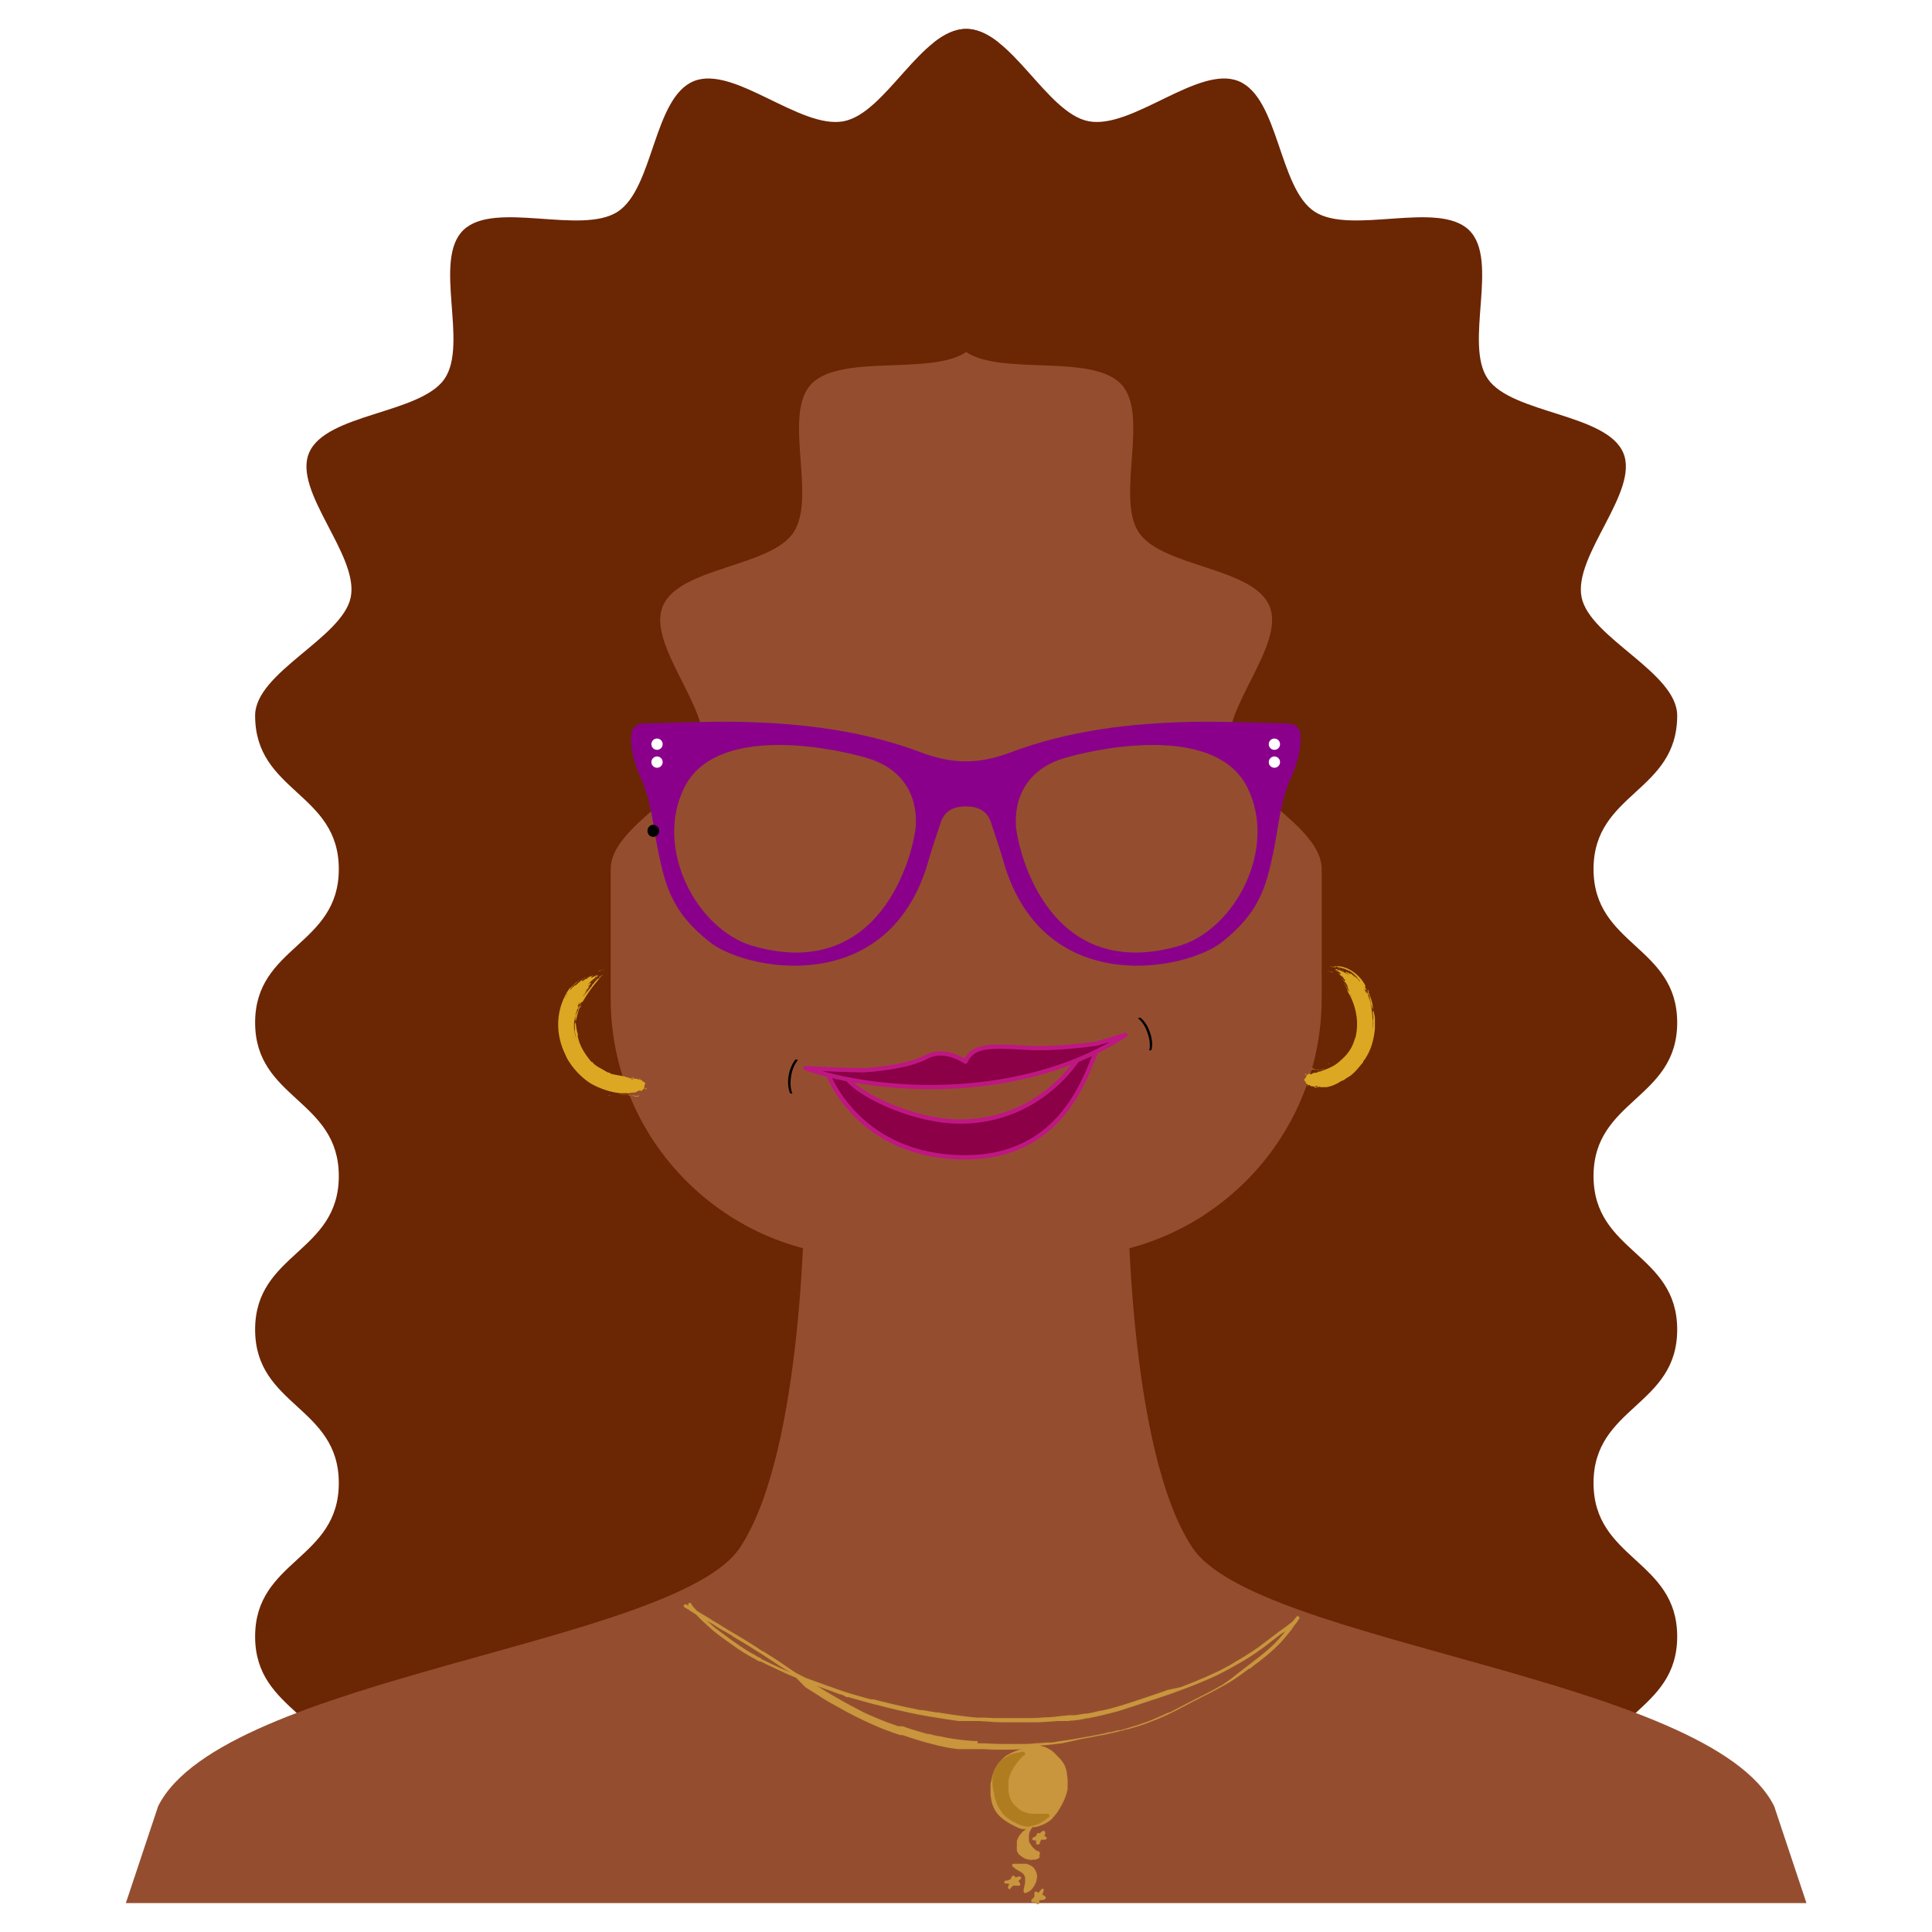 <?xml version="1.0" encoding="UTF-8"?>
<svg xmlns="http://www.w3.org/2000/svg" xmlns:xlink="http://www.w3.org/1999/xlink" width="216pt" height="216pt" viewBox="0 0 216 216" version="1.2">
<defs>
<g>
<symbol overflow="visible" id="glyph0-0">
<path style="stroke:none;" d="M 0.484 -8.594 L 6.703 -8.594 L 6.703 0 L 0.484 0 Z M 5.734 -0.859 L 5.734 -7.734 L 1.469 -7.734 L 1.469 -0.859 Z M 5.734 -0.859 "/>
</symbol>
<symbol overflow="visible" id="glyph0-1">
<path style="stroke:none;" d="M 1.297 0.062 C 1.117 0.062 0.969 0 0.844 -0.125 C 0.719 -0.258 0.656 -0.422 0.656 -0.609 C 0.656 -0.797 0.719 -0.953 0.844 -1.078 C 0.969 -1.211 1.117 -1.281 1.297 -1.281 C 1.473 -1.281 1.629 -1.211 1.766 -1.078 C 1.898 -0.953 1.969 -0.797 1.969 -0.609 C 1.969 -0.422 1.898 -0.258 1.766 -0.125 C 1.629 0 1.473 0.062 1.297 0.062 Z M 1.297 0.062 "/>
</symbol>
<symbol overflow="visible" id="glyph1-0">
<path style="stroke:none;" d="M -0.781 -2.781 L 1.188 -3.453 L 2.125 -0.734 L 0.156 -0.062 Z M 1.719 -0.891 L 0.969 -3.078 L -0.375 -2.609 L 0.375 -0.422 Z M 1.719 -0.891 "/>
</symbol>
<symbol overflow="visible" id="glyph1-1">
<path style="stroke:none;" d="M 0.422 0.688 C 0.484 0.375 0.5 0.062 0.469 -0.25 C 0.438 -0.57 0.359 -0.91 0.234 -1.266 C 0.117 -1.617 -0.023 -1.938 -0.203 -2.219 C -0.379 -2.5 -0.594 -2.738 -0.844 -2.938 L -0.594 -3.016 C -0.352 -2.836 -0.141 -2.602 0.047 -2.312 C 0.234 -2.031 0.383 -1.711 0.5 -1.359 C 0.625 -1.004 0.703 -0.656 0.734 -0.312 C 0.766 0.02 0.742 0.328 0.672 0.609 Z M 0.422 0.688 "/>
</symbol>
<symbol overflow="visible" id="glyph2-0">
<path style="stroke:none;" d="M -0.656 2.797 L -2.703 2.453 L -2.219 -0.375 L -0.172 -0.031 Z M -1.938 -0.031 L -2.328 2.25 L -0.938 2.484 L -0.547 0.203 Z M -1.938 -0.031 "/>
</symbol>
<symbol overflow="visible" id="glyph2-1">
<path style="stroke:none;" d="M -0.047 -0.812 C -0.242 -0.562 -0.406 -0.289 -0.531 0 C -0.656 0.289 -0.75 0.625 -0.812 1 C -0.875 1.363 -0.895 1.711 -0.875 2.047 C -0.852 2.379 -0.785 2.688 -0.672 2.969 L -0.938 2.922 C -1.039 2.66 -1.109 2.359 -1.141 2.016 C -1.172 1.672 -1.156 1.316 -1.094 0.953 C -1.031 0.578 -0.93 0.238 -0.797 -0.062 C -0.66 -0.375 -0.5 -0.641 -0.312 -0.859 Z M -0.047 -0.812 "/>
</symbol>
</g>
<clipPath id="clip1">
  <path d="M 28 3.199 L 188 3.199 L 188 201 L 28 201 Z M 28 3.199 "/>
</clipPath>
<clipPath id="clip2">
  <path d="M 14.07 133 L 201.965 133 L 201.965 212.801 L 14.07 212.801 Z M 14.07 133 "/>
</clipPath>
<clipPath id="clip3">
  <path d="M 104 3.199 L 112 3.199 L 112 43 L 104 43 Z M 104 3.199 "/>
</clipPath>
<clipPath id="clip4">
  <path d="M 70.555 80.664 L 145.414 80.664 L 145.414 107.988 L 70.555 107.988 Z M 70.555 80.664 "/>
</clipPath>
<clipPath id="clip5">
  <path d="M 76.004 179.211 L 145.621 179.211 L 145.621 208 L 76.004 208 Z M 76.004 179.211 "/>
</clipPath>
<clipPath id="clip6">
  <path d="M 115 211 L 117 211 L 117 212.895 L 115 212.895 Z M 115 211 "/>
</clipPath>
<clipPath id="clip7">
  <path d="M 145 108 L 153.719 108 L 153.719 122 L 145 122 Z M 145 108 "/>
</clipPath>
<clipPath id="clip8">
  <path d="M 62.402 108.199 L 72.457 108.199 L 72.457 122.598 L 62.402 122.598 Z M 62.402 108.199 "/>
</clipPath>
<clipPath id="clip9">
  <path d="M 92 117 L 123 117 L 123 129.648 L 92 129.648 Z M 92 117 "/>
</clipPath>
<clipPath id="clip10">
  <path d="M 90 115.422 L 126 115.422 L 126 122 L 90 122 Z M 90 115.422 "/>
</clipPath>
<clipPath id="clip11">
  <path d="M 89.785 115.422 L 126.094 115.422 L 126.094 122 L 89.785 122 Z M 89.785 115.422 "/>
</clipPath>
</defs>
<g id="surface1">
<rect x="0" y="0" width="216" height="216" style="fill:rgb(100%,100%,100%);fill-opacity:1;stroke:none;"/>
<rect x="0" y="0" width="216" height="216" style="fill:rgb(100%,100%,100%);fill-opacity:1;stroke:none;"/>
<rect x="0" y="0" width="216" height="216" style="fill:rgb(100%,100%,100%);fill-opacity:1;stroke:none;"/>
<g clip-path="url(#clip1)" clip-rule="nonzero">
<path style=" stroke:none;fill-rule:nonzero;fill:rgb(41.959%,14.899%,1.569%);fill-opacity:1;" d="M 178.16 200.121 C 178.16 191.543 187.512 191.543 187.512 182.965 C 187.512 174.383 178.16 174.383 178.16 165.805 C 178.16 157.227 187.512 157.227 187.512 148.648 C 187.512 140.066 178.16 140.066 178.16 131.488 C 178.16 122.906 187.512 122.906 187.512 114.328 C 187.512 105.746 178.16 105.746 178.16 97.164 C 178.16 88.586 187.512 88.586 187.512 80.004 C 187.512 75.18 177.758 71.34 176.824 66.781 C 175.863 62.082 183.336 54.941 181.477 50.617 C 179.59 46.219 169.059 46.281 166.348 42.371 C 163.617 38.43 167.688 29.059 164.23 25.719 C 160.77 22.379 151.066 26.312 146.988 23.672 C 142.938 21.059 143.004 10.887 138.449 9.062 C 133.973 7.27 126.578 14.484 121.711 13.555 C 116.988 12.652 113.016 3.234 108.02 3.234 C 103.023 3.234 99.047 12.652 94.324 13.555 C 89.461 14.484 82.066 7.27 77.59 9.062 C 73.035 10.887 73.098 21.059 69.051 23.672 C 64.973 26.312 55.266 22.379 51.809 25.719 C 48.348 29.059 52.418 38.43 49.688 42.371 C 46.977 46.281 36.445 46.219 34.559 50.617 C 32.703 54.941 40.176 62.082 39.211 66.781 C 38.277 71.34 28.523 75.18 28.523 80.004 C 28.523 88.586 37.879 88.586 37.879 97.164 C 37.879 105.746 28.523 105.746 28.523 114.328 C 28.523 122.906 37.879 122.906 37.879 131.488 C 37.879 140.066 28.523 140.066 28.523 148.648 C 28.523 157.227 37.879 157.227 37.879 165.805 C 37.879 174.383 28.523 174.383 28.523 182.965 C 28.523 191.543 37.879 191.543 37.879 200.121 L 178.16 200.121 "/>
</g>
<g clip-path="url(#clip2)" clip-rule="nonzero">
<path style=" stroke:none;fill-rule:nonzero;fill:rgb(58.04%,30.589%,18.43%);fill-opacity:1;" d="M 201.965 212.766 L 14.07 212.766 L 17.684 201.926 C 24.91 187.477 75.5 183.863 82.727 173.027 C 89.953 162.188 89.953 133.289 89.953 133.289 L 126.086 133.289 C 126.086 133.289 126.086 162.188 133.312 173.027 C 140.539 183.863 191.125 187.477 198.352 201.926 L 201.965 212.766 "/>
</g>
<g clip-path="url(#clip3)" clip-rule="nonzero">
<path style=" stroke:none;fill-rule:nonzero;fill:rgb(41.959%,14.899%,1.569%);fill-opacity:1;" d="M 111.633 4.75 L 111.633 42.973 L 104.406 42.973 L 104.406 4.75 C 105.562 3.836 106.758 3.234 108.02 3.234 C 109.277 3.234 110.477 3.836 111.633 4.75 "/>
</g>
<path style=" stroke:none;fill-rule:nonzero;fill:rgb(58.04%,30.589%,18.43%);fill-opacity:1;" d="M 97.18 140.512 C 81.215 140.512 68.273 127.574 68.273 111.613 L 68.273 97.164 C 68.273 92.336 77.691 88.5 78.594 83.941 C 79.523 79.242 72.309 72.102 74.098 67.777 C 75.922 63.379 86.098 63.441 88.715 59.531 C 91.352 55.59 87.422 46.219 90.762 42.879 C 94.102 39.539 104.078 42 108.02 39.359 C 111.957 42 121.938 39.539 125.277 42.879 C 128.617 46.219 124.684 55.59 127.324 59.531 C 129.941 63.441 140.113 63.379 141.938 67.777 C 143.73 72.102 136.512 79.242 137.441 83.941 C 138.348 88.5 147.766 92.336 147.766 97.164 L 147.766 111.613 C 147.766 127.574 134.824 140.512 118.859 140.512 L 97.18 140.512 "/>
<g clip-path="url(#clip4)" clip-rule="nonzero">
<path style=" stroke:none;fill-rule:nonzero;fill:rgb(54.509%,0%,54.509%);fill-opacity:1;" d="M 143.703 80.867 C 140.227 80.82 136.746 80.629 133.273 80.703 C 126.336 80.848 119.453 81.676 112.945 84.133 C 111.219 84.785 109.605 85.113 107.984 85.121 C 106.363 85.113 104.75 84.785 103.023 84.133 C 96.516 81.676 89.633 80.848 82.695 80.703 C 79.223 80.629 75.742 80.82 72.266 80.867 C 71.07 80.883 70.527 81.32 70.555 82.621 C 70.594 84.211 71 85.551 71.676 87.043 C 72.836 89.609 73.02 92.434 73.594 95.227 C 74.426 99.277 75.25 102.066 79.293 105.281 C 83.102 108.41 98.672 111.656 103.496 97.242 C 104.484 93.918 104.602 93.711 105.18 91.953 C 105.598 90.672 106.582 90.191 107.855 90.156 C 107.895 90.156 107.934 90.156 107.969 90.16 C 107.973 90.16 107.98 90.16 107.984 90.16 C 107.988 90.16 107.996 90.16 108 90.16 C 108.039 90.156 108.074 90.156 108.113 90.156 C 109.387 90.191 110.371 90.672 110.789 91.953 C 111.367 93.711 111.484 93.918 112.473 97.242 C 117.297 111.656 132.867 108.41 136.676 105.281 C 140.719 102.066 141.543 99.277 142.375 95.227 C 142.949 92.434 143.133 89.609 144.293 87.043 C 144.969 85.551 145.375 84.211 145.414 82.621 C 145.441 81.32 144.898 80.883 143.703 80.867 Z M 102.395 92.258 C 102.094 95.742 98.363 109.996 83.957 105.695 C 77.895 103.777 73.125 94.914 76.496 88.074 C 79.863 81.23 92 83.328 96.883 84.73 C 100.543 85.781 102.555 88.492 102.395 92.258 Z M 132.012 105.695 C 117.605 109.996 113.875 95.742 113.574 92.258 C 113.414 88.492 115.426 85.781 119.086 84.73 C 123.969 83.328 136.105 81.23 139.473 88.074 C 142.844 94.914 138.074 103.777 132.012 105.695 Z M 132.012 105.695 "/>
</g>
<path style=" stroke:none;fill-rule:nonzero;fill:rgb(100%,100%,100%);fill-opacity:1;" d="M 74.086 83.203 C 74.086 83.375 74.027 83.523 73.902 83.648 C 73.781 83.77 73.633 83.832 73.457 83.832 C 73.281 83.832 73.133 83.77 73.012 83.648 C 72.887 83.523 72.828 83.375 72.828 83.203 C 72.828 83.027 72.887 82.879 73.012 82.754 C 73.133 82.633 73.281 82.57 73.457 82.57 C 73.633 82.57 73.781 82.633 73.902 82.754 C 74.027 82.879 74.086 83.027 74.086 83.203 Z M 74.086 83.203 "/>
<path style=" stroke:none;fill-rule:nonzero;fill:rgb(100%,100%,100%);fill-opacity:1;" d="M 74.086 85.207 C 74.086 85.379 74.027 85.527 73.902 85.652 C 73.781 85.773 73.633 85.836 73.457 85.836 C 73.281 85.836 73.133 85.773 73.012 85.652 C 72.887 85.527 72.828 85.379 72.828 85.207 C 72.828 85.031 72.887 84.883 73.012 84.762 C 73.133 84.637 73.281 84.574 73.457 84.574 C 73.633 84.574 73.781 84.637 73.902 84.762 C 74.027 84.883 74.086 85.031 74.086 85.207 Z M 74.086 85.207 "/>
<path style=" stroke:none;fill-rule:nonzero;fill:rgb(100%,100%,100%);fill-opacity:1;" d="M 143.109 83.203 C 143.109 83.375 143.047 83.523 142.926 83.648 C 142.801 83.77 142.652 83.832 142.48 83.832 C 142.305 83.832 142.156 83.77 142.035 83.648 C 141.91 83.523 141.852 83.375 141.852 83.203 C 141.852 83.027 141.91 82.879 142.035 82.754 C 142.156 82.633 142.305 82.57 142.48 82.57 C 142.652 82.57 142.801 82.633 142.926 82.754 C 143.047 82.879 143.109 83.027 143.109 83.203 Z M 143.109 83.203 "/>
<path style=" stroke:none;fill-rule:nonzero;fill:rgb(100%,100%,100%);fill-opacity:1;" d="M 143.109 85.207 C 143.109 85.379 143.047 85.527 142.926 85.652 C 142.801 85.773 142.652 85.836 142.48 85.836 C 142.305 85.836 142.156 85.773 142.035 85.652 C 141.91 85.527 141.852 85.379 141.852 85.207 C 141.852 85.031 141.91 84.883 142.035 84.762 C 142.156 84.637 142.305 84.574 142.48 84.574 C 142.652 84.574 142.801 84.637 142.926 84.762 C 143.047 84.883 143.109 85.031 143.109 85.207 Z M 143.109 85.207 "/>
<path style=" stroke:none;fill-rule:nonzero;fill:rgb(78.819%,58.429%,23.92%);fill-opacity:1;" d="M 114.613 211.637 C 114.551 211.637 114.504 211.609 114.469 211.559 C 114.434 211.508 114.426 211.453 114.449 211.395 C 114.441 211.371 114.441 211.348 114.449 211.32 C 114.453 211.273 114.453 211.223 114.449 211.176 C 114.52 210.934 114.578 210.684 114.613 210.434 C 114.609 210.348 114.609 210.266 114.613 210.184 L 114.613 209.93 C 114.602 209.875 114.586 209.816 114.562 209.762 L 114.457 209.566 L 114.258 209.375 C 114.184 209.316 114.105 209.266 114.02 209.219 L 113.895 209.156 L 113.758 209.082 C 113.605 208.988 113.457 208.883 113.32 208.77 C 113.262 208.73 113.215 208.68 113.172 208.625 C 113.152 208.574 113.152 208.527 113.172 208.477 C 113.188 208.434 113.215 208.398 113.254 208.371 C 113.254 208.371 113.34 208.371 113.383 208.371 L 114.48 208.371 C 114.57 208.363 114.66 208.363 114.75 208.371 L 114.961 208.445 C 115.051 208.477 115.137 208.512 115.223 208.562 C 115.379 208.637 115.512 208.746 115.617 208.887 L 115.703 209.012 C 115.762 209.098 115.812 209.191 115.848 209.293 C 115.891 209.398 115.918 209.504 115.93 209.617 C 115.953 209.723 115.953 209.828 115.93 209.93 C 115.922 210.047 115.902 210.164 115.867 210.277 C 115.867 210.379 115.797 210.484 115.754 210.602 C 115.715 210.691 115.668 210.777 115.617 210.863 C 115.559 210.957 115.496 211.047 115.43 211.133 C 115.363 211.219 115.293 211.293 115.211 211.363 C 115.051 211.473 114.879 211.562 114.699 211.637 L 114.594 211.637 Z M 114.613 211.637 "/>
<g clip-path="url(#clip5)" clip-rule="nonzero">
<path style=" stroke:none;fill-rule:nonzero;fill:rgb(78.819%,58.429%,23.92%);fill-opacity:1;" d="M 79.012 181.188 L 79.262 181.406 L 79.367 181.5 L 79.934 181.992 L 80.645 182.527 L 81.344 183.039 C 81.574 183.207 81.805 183.383 82.043 183.539 L 82.797 184.062 L 83.004 184.199 L 83.215 184.336 L 83.508 184.523 L 83.664 184.617 C 83.719 184.66 83.777 184.691 83.84 184.723 L 84 184.816 L 84.355 185.004 L 84.512 185.098 L 84.824 185.297 L 84.949 185.297 L 85.137 185.484 L 85.629 185.727 L 86.539 186.164 C 87.125 186.438 87.719 186.711 88.336 186.973 C 87.875 186.711 87.426 186.418 87.008 186.145 L 85.148 184.922 L 84.375 184.441 C 84.051 184.23 83.727 184.02 83.391 183.824 L 82.074 183.039 L 81.969 182.977 L 81.688 182.766 C 81.312 182.578 80.988 182.348 80.645 182.191 L 80.434 182.055 L 79.809 181.656 L 79.473 181.457 L 79.305 181.355 Z M 109.293 194.898 L 109.398 194.898 C 110.34 194.898 111.312 194.984 112.293 194.984 C 112.828 194.984 113.34 194.984 113.727 194.984 C 114.438 194.984 115.188 194.984 115.93 194.891 L 116.129 194.891 L 117.027 194.816 L 117.227 194.816 C 117.512 194.816 117.812 194.816 118.094 194.723 C 119.277 194.566 120.512 194.367 121.996 194.094 L 123.125 193.863 C 123.395 193.863 123.688 193.738 123.961 193.664 L 124.188 193.664 L 125.004 193.445 L 125.246 193.445 L 126.027 193.215 L 126.25 193.152 C 127.031 192.922 127.691 192.703 128.277 192.484 C 128.863 192.266 129.738 191.887 130.273 191.637 L 130.629 191.469 L 130.734 191.469 L 132.145 190.738 L 132.688 190.453 L 132.832 190.383 L 134.633 189.461 C 135.438 189.051 136.012 188.75 136.574 188.414 C 137.23 187.996 137.852 187.543 138.445 187.043 L 139.492 186.238 L 139.992 185.852 L 140.285 185.621 L 140.828 185.203 C 141.102 184.992 141.363 184.773 141.637 184.543 C 141.906 184.312 142.262 183.988 142.555 183.695 L 142.992 183.227 L 143.391 182.766 L 143.809 182.266 C 143.711 182.363 143.609 182.453 143.496 182.535 L 143.434 182.535 L 142.891 182.934 L 142.086 183.551 L 141.969 183.645 L 141.406 184.086 C 140.297 184.914 139.133 185.656 137.914 186.312 C 136.805 186.949 135.562 187.578 134.023 188.184 C 133.449 188.426 132.824 188.664 132.051 188.949 C 131.445 189.18 130.734 189.441 129.961 189.691 L 127.867 190.383 L 127.293 190.57 L 126.855 190.715 L 125.672 191.102 C 125.047 191.312 124.398 191.488 123.582 191.68 L 122.641 191.898 L 121.68 192.098 L 121.523 192.098 C 121.18 192.184 120.832 192.254 120.48 192.305 L 120.406 192.305 L 120.02 192.359 L 119.82 192.359 L 119.414 192.41 L 118.273 192.41 L 117.227 192.492 L 116.027 192.559 L 112.734 192.559 C 112.086 192.559 111.383 192.559 110.578 192.484 L 109.418 192.41 L 107.16 192.41 L 106.199 192.273 L 103.953 191.918 C 102.363 191.656 100.816 191.301 99.52 190.988 L 97.484 190.477 L 96.332 190.16 L 95.184 189.836 L 94.879 189.734 L 94.629 189.734 L 94.23 189.512 L 93.906 189.41 L 93.844 189.41 L 93.188 189.156 L 91.316 188.488 L 91.766 188.738 L 92.309 189.082 C 92.934 189.461 93.543 189.805 94.211 190.191 C 94.879 190.578 95.57 190.902 96.164 191.238 C 96.762 191.574 97.461 191.844 98.121 192.129 C 98.777 192.41 99.625 192.723 100.41 192.996 L 100.91 192.996 L 101.309 193.133 L 101.863 193.32 L 102.906 193.633 L 103.723 193.863 L 103.879 193.863 L 104.82 194.094 L 104.957 194.094 L 105.855 194.281 L 106.898 194.449 C 107.445 194.523 108.094 194.598 108.875 194.648 L 109.293 194.648 Z M 115.348 207.945 C 115.117 207.938 114.895 207.898 114.676 207.816 C 114.562 207.777 114.453 207.723 114.352 207.652 C 114.188 207.555 114.039 207.441 113.902 207.305 C 113.805 207.184 113.73 207.047 113.684 206.898 C 113.68 206.824 113.68 206.75 113.684 206.68 C 113.668 206.59 113.668 206.504 113.684 206.418 C 113.676 206.309 113.676 206.199 113.684 206.094 C 113.68 206.008 113.68 205.926 113.684 205.84 C 113.73 205.688 113.789 205.543 113.863 205.402 C 113.918 205.301 113.98 205.203 114.051 205.109 L 114.289 204.828 C 114.379 204.742 114.473 204.668 114.574 204.598 L 114.73 204.492 L 114.668 204.492 C 114.543 204.492 114.406 204.492 114.281 204.492 C 114.145 204.473 114.016 204.434 113.895 204.375 L 113.508 204.199 L 113.352 204.113 C 113.094 203.992 112.848 203.855 112.609 203.707 C 112.348 203.551 112.109 203.367 111.887 203.164 C 111.801 203.09 111.723 203.016 111.645 202.934 C 111.574 202.859 111.508 202.777 111.449 202.691 C 111.305 202.496 111.184 202.285 111.082 202.066 C 110.977 201.836 110.898 201.602 110.852 201.355 C 110.801 201.094 110.758 200.82 110.738 200.621 L 110.738 200.309 C 110.738 200.281 110.738 200.25 110.738 200.223 L 110.738 199.699 C 110.738 199.492 110.738 199.305 110.82 199.137 C 110.891 198.629 111.043 198.148 111.281 197.691 C 111.363 197.551 111.453 197.414 111.551 197.285 L 111.77 196.992 C 111.848 196.895 111.926 196.805 112.012 196.719 L 112.254 196.48 C 112.371 196.379 112.496 196.285 112.629 196.195 L 112.629 196.25 C 112.715 196.16 112.816 196.09 112.93 196.039 L 113.16 195.926 C 113.406 195.812 113.656 195.715 113.914 195.633 L 114.238 195.547 L 114.32 195.547 C 113.77 195.602 113.098 195.621 112.23 195.621 C 111.605 195.621 110.914 195.621 110.059 195.559 L 109 195.559 C 108.73 195.559 108.438 195.559 108.145 195.559 L 107.098 195.559 L 106.055 195.402 L 105.531 195.297 L 104.895 195.16 L 103.91 194.91 C 103.586 194.828 103.254 194.742 102.93 194.637 C 102.312 194.449 101.645 194.242 100.902 193.988 L 100.641 193.988 L 99.594 193.625 C 99.312 193.52 98.977 193.395 98.547 193.227 C 97.836 192.945 97.129 192.609 96.582 192.359 C 95.852 192.012 95.246 191.699 94.66 191.387 C 94.074 191.07 93.332 190.652 92.77 190.34 C 92.203 190.023 91.609 189.629 90.867 189.148 L 90.457 188.895 L 90.062 188.645 L 89.004 187.578 L 88.641 187.43 L 88.504 187.367 L 88.055 187.18 L 87.008 186.699 L 86.035 186.238 C 85.754 186.102 85.422 185.945 85.105 185.777 L 84.824 185.727 L 84.512 185.539 L 84.25 185.391 L 83.988 185.254 L 83.664 185.066 L 83.484 184.961 C 83.391 184.914 83.301 184.855 83.215 184.797 L 83.066 184.703 L 82.734 184.492 L 82.672 184.441 L 82.555 184.367 L 82.23 184.148 L 82.098 184.051 L 81.25 183.457 L 80.309 182.766 C 80.035 182.559 79.785 182.348 79.535 182.129 C 79.023 181.68 78.488 181.207 78.008 180.707 L 77.895 180.578 L 77.832 180.516 L 77.152 180.078 L 76.996 179.973 L 76.566 179.723 C 76.512 179.703 76.477 179.664 76.461 179.605 C 76.441 179.562 76.441 179.516 76.461 179.473 C 76.5 179.391 76.562 179.359 76.648 179.367 L 76.723 179.367 L 77.016 179.566 C 76.984 179.543 76.961 179.512 76.953 179.473 C 76.938 179.441 76.938 179.41 76.953 179.379 C 76.945 179.344 76.945 179.309 76.953 179.273 L 77.047 179.211 L 77.203 179.211 C 77.258 179.234 77.289 179.273 77.297 179.336 C 77.332 179.406 77.375 179.473 77.422 179.535 L 77.57 179.711 C 77.695 179.859 77.832 179.996 77.957 180.129 L 78.875 180.676 L 79.035 180.77 L 79.336 180.957 L 79.598 181.133 C 79.973 181.344 80.352 181.586 80.645 181.762 L 80.77 181.844 L 80.957 181.949 L 81.375 182.211 L 82.137 182.66 L 82.348 182.785 L 83.152 183.27 C 83.527 183.488 83.926 183.738 84.406 184.051 L 84.68 184.219 L 84.992 184.441 L 85.273 184.617 L 85.324 184.617 L 86.809 185.559 L 87.094 185.746 L 88.617 186.793 L 89.016 187.043 L 90.051 187.578 L 90.676 187.809 L 92.621 188.508 L 93.25 188.727 L 93.562 188.844 L 94.105 189.031 L 94.418 189.137 L 94.641 189.211 L 95.402 189.441 L 96.574 189.773 L 97.367 189.992 L 97.672 189.992 L 98.602 190.234 L 98.82 190.285 L 99.773 190.516 L 100.902 190.77 C 101.234 190.852 101.57 190.926 101.945 190.988 L 102.531 191.113 L 102.875 191.188 L 103.16 191.188 C 103.629 191.281 104.09 191.355 104.676 191.449 L 104.84 191.449 L 106.523 191.711 L 107.453 191.836 L 108.5 191.961 L 109.324 192.035 L 109.922 192.035 L 109.91 192.035 L 110.152 192.035 L 111.195 192.086 L 114.574 192.086 C 115.273 192.086 115.996 192.086 116.727 192.004 C 117.625 192.004 118.316 191.887 118.961 191.812 L 119.09 191.812 L 119.559 191.762 L 120.188 191.762 L 120.52 191.711 L 120.844 191.656 L 121.293 191.582 L 121.492 191.582 L 121.805 191.531 L 122.141 191.469 L 122.852 191.293 L 122.902 191.293 L 123.113 191.238 L 123.227 191.238 L 124.273 190.988 L 125.316 190.684 L 126.363 190.359 L 128.453 189.66 C 129.25 189.398 129.918 189.168 130.543 188.938 L 132.008 188.625 L 133.43 188.07 C 134.41 187.672 135.383 187.242 136.324 186.793 C 137.266 186.301 137.766 186.031 138.176 185.746 C 138.75 185.434 139.348 185.066 139.992 184.637 C 140.266 184.465 140.539 184.277 140.809 184.074 L 141.57 183.5 L 141.637 183.445 L 141.969 183.195 C 142.312 182.934 142.66 182.66 143.016 182.398 L 143.359 182.16 C 143.641 181.961 143.988 181.711 144.301 181.449 L 144.406 181.387 L 144.562 181.219 C 144.648 181.133 144.73 181.035 144.801 180.938 C 144.844 180.891 144.879 180.844 144.906 180.789 C 144.934 180.754 144.965 180.727 145 180.707 C 145.039 180.695 145.078 180.695 145.117 180.707 L 145.199 180.707 C 145.254 180.75 145.281 180.809 145.281 180.879 C 145.281 180.949 145.254 181.008 145.199 181.051 C 145.125 181.188 145.039 181.32 144.938 181.438 L 144.5 182.004 L 144.5 182.066 L 144.406 182.18 L 143.766 182.965 L 143.672 183.07 C 143.516 183.258 143.34 183.469 143.16 183.656 C 142.984 183.844 142.691 184.137 142.43 184.375 C 142.168 184.617 141.895 184.859 141.613 185.09 L 140.758 185.777 L 140.496 185.969 L 140.41 186.031 L 139.93 186.406 L 139.723 186.574 L 139.598 186.574 L 139.535 186.625 L 139.43 186.711 L 139.043 187.004 C 138.738 187.234 138.438 187.441 138.145 187.641 C 137.852 187.84 137.547 188.039 137.191 188.238 C 136.836 188.434 136.566 188.594 136.262 188.758 L 135.332 189.25 L 134.727 189.555 L 134.477 189.68 L 133.367 190.254 C 132.863 190.516 132.121 190.902 131.359 191.301 C 130.598 191.699 130.012 191.941 129.414 192.199 L 128.371 192.598 C 128.051 192.723 127.727 192.84 127.398 192.945 L 126.352 193.258 L 126.102 193.332 L 125.977 193.332 L 125.328 193.52 L 125.254 193.52 L 124.305 193.77 L 124.199 193.77 L 123.25 194 L 123.082 194 L 122.121 194.199 L 120.98 194.406 L 118.754 194.898 C 118.012 195.004 117.238 195.078 116.578 195.141 L 116.066 195.141 C 116.137 195.129 116.207 195.129 116.277 195.141 L 116.578 195.266 L 116.664 195.266 C 116.836 195.32 117.004 195.387 117.164 195.477 C 117.32 195.555 117.473 195.645 117.613 195.746 C 117.785 195.879 117.941 196.027 118.086 196.188 L 118.262 196.375 L 118.316 196.426 L 118.379 196.5 L 118.523 196.637 C 118.656 196.785 118.773 196.941 118.879 197.105 C 118.98 197.25 119.055 197.402 119.109 197.566 C 119.191 197.777 119.246 197.992 119.277 198.215 C 119.277 198.457 119.34 198.656 119.359 198.855 C 119.375 199.09 119.375 199.328 119.359 199.566 C 119.359 199.68 119.359 199.797 119.359 199.922 C 119.359 200.047 119.359 200.172 119.297 200.266 C 119.277 200.391 119.246 200.512 119.203 200.633 C 119.172 200.746 119.133 200.855 119.09 200.965 C 119.008 201.191 118.91 201.406 118.797 201.613 C 118.672 201.844 118.566 202.043 118.461 202.223 C 118.355 202.398 118.336 202.43 118.273 202.523 L 118.074 202.797 C 117.898 203.016 117.738 203.203 117.594 203.363 C 117.512 203.441 117.426 203.516 117.332 203.582 L 117.02 203.781 C 116.84 203.898 116.648 203.992 116.445 204.062 L 116.098 204.188 C 116.016 204.188 115.891 204.25 115.766 204.273 L 115.418 204.273 C 115.418 204.367 115.367 204.43 115.273 204.449 L 115.273 204.523 L 115.125 204.785 C 115.086 204.895 115.059 205.004 115.043 205.121 C 115.027 205.262 115.027 205.406 115.043 205.547 C 115.043 205.633 115.043 205.703 115.043 205.789 C 115.043 205.871 115.043 205.926 115.117 206.008 C 115.191 206.168 115.285 206.312 115.398 206.449 C 115.508 206.594 115.637 206.719 115.785 206.824 C 115.832 206.871 115.883 206.91 115.941 206.938 C 116.082 206.93 116.18 206.988 116.238 207.113 C 116.297 207.238 116.277 207.352 116.184 207.453 C 116.254 207.539 116.254 207.625 116.184 207.715 L 116.059 207.797 C 115.957 207.848 115.852 207.887 115.742 207.91 C 115.625 207.93 115.508 207.93 115.387 207.91 Z M 115.348 207.945 "/>
</g>
<g clip-path="url(#clip6)" clip-rule="nonzero">
<path style=" stroke:none;fill-rule:nonzero;fill:rgb(78.819%,58.429%,23.92%);fill-opacity:1;" d="M 116.402 211.25 Z M 116.715 211.395 Z M 116.715 211.395 Z M 115.984 211.637 Z M 116.652 212.117 Z M 116.422 212.117 Z M 116.633 212.117 Z M 116.633 212.242 Z M 115.523 212.242 Z M 116.316 212.242 Z M 116.316 212.359 Z M 115.648 212.359 Z M 115.898 212.84 C 115.859 212.816 115.836 212.781 115.828 212.734 C 115.82 212.703 115.82 212.672 115.828 212.641 C 115.828 212.641 115.828 212.578 115.828 212.547 L 115.828 212.684 L 115.449 212.684 C 115.387 212.676 115.34 212.645 115.305 212.586 C 115.266 212.5 115.281 212.422 115.355 212.359 L 115.449 212.262 L 115.648 212.043 C 115.648 211.93 115.648 211.812 115.648 211.699 C 115.645 211.668 115.645 211.637 115.648 211.605 C 115.672 211.512 115.73 211.469 115.828 211.48 C 115.883 211.484 115.934 211.512 115.973 211.551 L 116.078 211.625 L 116.223 211.48 C 116.223 211.426 116.316 211.363 116.371 211.301 C 116.406 211.258 116.445 211.215 116.484 211.176 C 116.543 211.148 116.605 211.148 116.664 211.176 C 116.664 211.176 116.664 211.176 116.664 211.238 C 116.684 211.281 116.684 211.32 116.664 211.363 C 116.664 211.363 116.664 211.449 116.664 211.488 C 116.664 211.531 116.57 211.688 116.527 211.793 L 116.801 211.992 L 116.883 212.055 C 116.941 212.129 116.941 212.199 116.883 212.273 C 116.832 212.34 116.766 212.379 116.684 212.391 L 116.453 212.441 L 116.215 212.441 C 116.195 212.52 116.188 212.602 116.184 212.684 C 116.188 212.715 116.188 212.746 116.184 212.777 C 116.188 212.805 116.188 212.832 116.184 212.859 C 116.156 212.867 116.125 212.867 116.098 212.859 C 116.09 212.914 116.062 212.953 116.016 212.977 C 115.965 213 115.918 213 115.867 212.977 Z M 115.898 212.84 "/>
</g>
<path style=" stroke:none;fill-rule:nonzero;fill:rgb(78.819%,58.429%,23.92%);fill-opacity:1;" d="M 113.539 209.793 Z M 113.832 210.277 Z M 113.527 210.277 Z M 113.527 210.277 Z M 113.527 210.277 Z M 113.746 210.34 Z M 113.883 210.539 Z M 113.883 210.539 Z M 112.836 211.156 L 112.754 211.156 C 112.719 211.125 112.695 211.086 112.691 211.039 C 112.691 210.965 112.691 210.926 112.754 210.871 C 112.754 210.789 112.805 210.695 112.836 210.609 L 112.566 210.59 L 112.41 210.59 C 112.32 210.551 112.281 210.484 112.285 210.391 C 112.297 210.344 112.32 210.301 112.355 210.266 C 112.387 210.262 112.418 210.262 112.449 210.266 C 112.648 210.266 112.836 210.141 113.027 210.078 C 113.027 210.004 113.027 209.93 113.098 209.848 C 113.113 209.789 113.148 209.754 113.203 209.73 C 113.27 209.691 113.336 209.691 113.402 209.73 L 113.547 209.891 L 113.871 209.805 L 113.934 209.805 C 113.977 209.785 114.02 209.785 114.059 209.805 C 114.098 209.824 114.129 209.852 114.156 209.891 C 114.164 209.934 114.164 209.98 114.156 210.023 C 114.133 210.062 114.102 210.094 114.059 210.117 L 113.945 210.215 L 113.863 210.297 C 113.93 210.379 113.992 210.465 114.051 210.559 C 114.07 210.605 114.07 210.656 114.051 210.703 C 114.051 210.754 114.031 210.793 113.988 210.82 C 113.953 210.832 113.918 210.832 113.883 210.82 L 113.266 210.82 L 113.141 210.945 L 112.953 211.145 L 112.953 211.207 C 112.93 211.215 112.91 211.215 112.891 211.207 C 112.852 211.219 112.812 211.219 112.773 211.207 Z M 112.836 211.156 "/>
<path style=" stroke:none;fill-rule:nonzero;fill:rgb(78.819%,58.429%,23.92%);fill-opacity:1;" d="M 115.836 206.094 C 115.824 206.062 115.824 206.027 115.836 205.996 C 115.832 205.973 115.832 205.949 115.836 205.926 L 115.836 205.758 L 115.691 205.758 C 115.609 205.758 115.512 205.758 115.449 205.695 C 115.398 205.625 115.398 205.555 115.449 205.484 C 115.484 205.453 115.523 205.43 115.566 205.41 L 115.672 205.359 L 115.898 205.203 C 115.898 205.203 115.898 205.203 115.898 205.121 C 115.906 205.055 115.934 205.004 115.984 204.961 C 116.055 204.922 116.125 204.922 116.191 204.961 L 116.246 204.961 L 116.496 204.762 L 116.57 204.711 C 116.629 204.676 116.688 204.676 116.746 204.711 C 116.809 204.738 116.84 204.781 116.852 204.848 C 116.855 204.875 116.855 204.902 116.852 204.93 L 116.852 204.984 C 116.855 205.012 116.855 205.039 116.852 205.066 L 116.738 205.234 L 116.82 205.285 L 116.945 205.359 C 116.945 205.359 117.02 205.422 117.027 205.465 C 117.043 205.535 117.016 205.594 116.957 205.633 C 116.922 205.66 116.883 205.676 116.84 205.684 L 116.383 205.684 L 116.383 205.746 L 116.254 205.957 C 116.285 206.012 116.285 206.066 116.254 206.125 C 116.223 206.164 116.18 206.184 116.129 206.188 C 116.078 206.23 116.023 206.246 115.957 206.223 C 115.891 206.203 115.852 206.16 115.836 206.094 Z M 115.836 206.094 "/>
<path style=" stroke:none;fill-rule:nonzero;fill:rgb(69.019%,48.63%,12.549%);fill-opacity:1;" d="M 115.137 204.219 L 114.73 204.219 C 114.332 204.145 113.949 204.012 113.59 203.82 C 113.422 203.738 113.223 203.645 113.035 203.527 C 112.848 203.414 112.672 203.285 112.504 203.141 C 112.34 203.012 112.195 202.863 112.062 202.703 L 111.867 202.422 C 111.793 202.316 111.73 202.211 111.668 202.105 C 111.578 201.949 111.496 201.785 111.426 201.613 L 111.426 201.543 C 111.336 201.352 111.266 201.152 111.219 200.945 C 111.172 200.785 111.145 200.621 111.133 200.453 C 111.004 200.008 110.941 199.551 110.957 199.082 C 110.957 198.938 110.957 198.844 110.957 198.75 C 110.957 198.656 111.008 198.488 111.039 198.363 C 111.059 198.262 111.09 198.164 111.133 198.07 C 111.172 197.949 111.215 197.836 111.27 197.723 C 111.363 197.5 111.484 197.289 111.637 197.098 C 111.66 197.055 111.691 197.023 111.73 196.992 C 111.812 196.906 111.906 196.844 111.98 196.773 C 112.188 196.617 112.402 196.473 112.629 196.344 C 112.828 196.223 113.043 196.133 113.266 196.07 L 113.547 196.008 L 113.715 195.957 L 113.863 195.957 L 114.07 195.895 L 114.32 195.84 L 114.383 195.84 C 114.449 195.848 114.504 195.879 114.551 195.926 C 114.59 195.969 114.609 196.023 114.605 196.082 C 114.605 196.156 114.605 196.207 114.5 196.238 C 114.383 196.316 114.277 196.406 114.188 196.512 C 113.977 196.73 113.785 196.965 113.609 197.211 C 113.516 197.324 113.434 197.441 113.359 197.566 C 113.277 197.703 113.191 197.84 113.121 197.977 C 112.98 198.242 112.875 198.52 112.805 198.812 C 112.773 198.938 112.754 199.062 112.742 199.188 C 112.742 199.324 112.742 199.438 112.742 199.555 L 112.742 199.859 C 112.73 199.984 112.73 200.109 112.742 200.234 C 112.77 200.445 112.812 200.656 112.867 200.863 C 112.922 201.043 112.996 201.211 113.09 201.375 C 113.227 201.594 113.391 201.793 113.578 201.973 C 113.789 202.172 114.02 202.344 114.27 202.492 L 114.574 202.609 L 114.961 202.723 C 115.141 202.754 115.32 202.773 115.504 202.785 C 115.629 202.785 115.766 202.785 115.898 202.785 L 117.156 202.785 C 117.281 202.785 117.363 202.922 117.344 203.027 C 117.332 203.098 117.297 203.16 117.238 203.203 L 117.188 203.203 L 117.102 203.27 L 116.914 203.414 L 116.77 203.539 L 116.516 203.688 C 116.387 203.77 116.25 203.848 116.109 203.918 C 115.973 203.977 115.832 204.023 115.691 204.062 L 115.242 204.145 Z M 115.137 204.219 "/>
<g clip-path="url(#clip7)" clip-rule="nonzero">
<path style=" stroke:none;fill-rule:nonzero;fill:rgb(86.269%,65.489%,13.329%);fill-opacity:1;" d="M 146.062 121.305 C 146.113 121.289 146.312 121.414 146.285 121.453 C 146.203 121.414 146.16 121.336 146.062 121.305 Z M 149.715 108.316 C 149.766 108.262 149.84 108.371 149.879 108.344 C 149.926 108.406 149.77 108.348 149.715 108.316 Z M 149.934 109.184 C 149.91 109.203 149.918 109.176 149.93 109.16 C 149.973 109.148 150.031 109.203 150.082 109.234 C 150.027 109.301 150.004 109.148 149.934 109.184 Z M 150.086 109.516 C 150.051 109.52 150.074 109.465 150 109.453 C 150.023 109.387 150.074 109.473 150.109 109.484 C 150.09 109.492 150.07 109.5 150.086 109.516 Z M 147 121.473 C 147.105 121.473 147.348 121.535 147.336 121.402 C 147.211 121.422 147.066 121.418 147 121.473 Z M 150.961 111.176 C 150.988 111.199 151 111.285 151.039 111.27 C 151.055 111.23 151.004 111.168 150.961 111.176 Z M 151.055 111.344 C 151.09 111.414 151.117 111.398 151.117 111.469 C 151.188 111.438 151.086 111.332 151.055 111.344 Z M 150.672 108.84 C 150.598 108.828 150.598 108.754 150.543 108.793 C 150.602 108.832 150.617 108.91 150.672 108.84 Z M 149.5 108.445 C 149.57 108.465 149.641 108.488 149.707 108.52 C 149.734 108.492 149.68 108.469 149.621 108.449 C 149.562 108.438 149.496 108.434 149.5 108.445 Z M 150.258 109.699 C 150.309 109.633 150.328 109.738 150.352 109.758 C 150.355 109.719 150.371 109.668 150.309 109.641 C 150.34 109.652 150.367 109.613 150.398 109.648 C 150.344 109.449 150.254 109.457 150.152 109.332 C 150.168 109.316 150.191 109.34 150.207 109.32 C 150.125 109.203 149.945 109.047 149.766 109.027 C 149.785 108.988 149.828 109.012 149.867 109.035 C 149.883 108.977 149.703 108.934 149.824 108.906 C 149.699 108.84 149.703 108.887 149.586 108.816 C 149.73 108.836 149.777 108.805 149.926 108.895 C 149.922 108.859 149.879 108.84 149.852 108.812 C 149.906 108.777 149.926 108.867 149.977 108.879 C 149.805 108.691 149.535 108.57 149.262 108.492 C 149.305 108.484 149.371 108.492 149.445 108.508 C 149.523 108.523 149.609 108.551 149.68 108.59 C 149.598 108.504 149.43 108.461 149.305 108.406 C 149.445 108.395 149.297 108.355 149.234 108.312 C 149.586 108.391 149.809 108.477 150.027 108.578 C 150.25 108.68 150.473 108.797 150.781 109.023 C 150.684 108.934 150.629 108.859 150.52 108.824 C 150.496 108.812 150.488 108.734 150.535 108.762 C 150.539 108.73 150.41 108.754 150.434 108.672 C 150.508 108.641 150.605 108.691 150.707 108.754 C 150.801 108.816 150.898 108.895 150.984 108.922 C 150.996 108.895 150.941 108.863 151 108.836 C 150.922 108.773 150.969 108.922 150.871 108.809 C 151.051 108.754 151.152 108.949 151.25 109.039 C 151.332 109.121 151.453 109.191 151.547 109.324 C 151.547 109.203 151.332 109.059 151.223 108.934 C 151.199 108.895 151.246 108.93 151.27 108.953 C 151.512 109.145 151.883 109.527 152.039 109.758 C 152.047 109.613 151.902 109.539 151.77 109.379 C 151.789 109.367 151.809 109.402 151.828 109.422 C 151.684 109.164 151.219 108.727 150.844 108.539 C 150.727 108.484 150.629 108.473 150.539 108.422 C 150.449 108.375 150.266 108.25 150.117 108.289 C 150 108.184 149.93 108.203 149.809 108.211 C 149.816 108.18 149.863 108.184 149.828 108.16 C 149.762 108.113 149.773 108.203 149.734 108.203 C 149.699 108.176 149.625 108.082 149.555 108.125 C 149.598 108.039 149.391 108.07 149.238 108.062 C 149.285 108.102 149.391 108.113 149.391 108.172 C 149.152 108.18 148.957 108.07 148.695 108.082 C 148.879 108.027 149.16 108.109 149.344 108.164 C 149.328 108.094 149.184 108.078 149.09 108.055 C 149.367 108 149.719 108.004 150.078 108.09 C 150.438 108.176 150.805 108.336 151.141 108.547 C 151.48 108.762 151.785 109.027 152.047 109.316 C 152.305 109.602 152.516 109.922 152.66 110.211 C 152.613 110.238 152.613 110.312 152.641 110.402 C 152.66 110.496 152.703 110.602 152.742 110.688 C 152.684 110.656 152.684 110.695 152.609 110.68 C 152.617 110.633 152.539 110.57 152.508 110.48 C 152.496 110.586 152.691 110.824 152.746 111.008 C 152.785 110.996 152.727 110.934 152.719 110.898 C 152.738 110.859 152.812 111.062 152.859 111.082 C 152.848 110.918 152.797 110.859 152.727 110.746 C 152.844 110.723 152.891 111.16 152.992 111.246 C 153 111.324 152.934 111.246 152.93 111.199 C 153 111.41 153.043 111.641 153.133 111.797 C 153.121 111.73 153.066 111.531 152.992 111.344 C 153.117 111.441 153.117 111.734 153.215 111.938 C 153.16 111.961 153.145 111.906 153.129 111.844 C 153.09 111.914 153.172 112.008 153.227 111.98 C 153.219 112.055 153.254 112.148 153.305 112.191 C 153.188 111.879 153.199 111.492 153.047 111.18 C 153.023 111.195 153.055 111.234 153.062 111.27 C 152.984 111.258 152.973 111.035 152.879 110.875 C 152.898 110.887 152.918 110.902 152.938 110.926 C 152.93 110.77 152.738 110.547 152.719 110.391 C 153.133 111.145 153.461 111.949 153.508 112.82 C 153.402 112.715 153.398 112.434 153.312 112.285 C 153.312 112.363 153.367 112.648 153.395 112.75 C 153.273 112.621 153.332 112.309 153.207 112.125 C 153.27 112.375 153.305 112.617 153.348 112.852 C 153.375 113.094 153.418 113.324 153.434 113.559 C 153.484 114.031 153.504 114.52 153.488 115.078 C 153.559 114.625 153.508 114.32 153.5 113.957 C 153.523 113.965 153.539 113.984 153.539 114.02 C 153.555 113.781 153.473 113.309 153.469 113.059 C 153.512 113.066 153.492 113.18 153.512 113.23 C 153.527 113.121 153.516 112.988 153.492 112.844 C 153.707 113.406 153.75 114.012 153.82 114.664 C 153.789 114.676 153.801 114.738 153.742 114.707 C 153.695 115.422 153.582 116.156 153.359 116.848 C 153.141 117.531 152.812 118.172 152.41 118.664 C 152.387 118.707 152.422 118.734 152.398 118.777 C 152.273 118.918 152.137 119.059 152.016 119.215 C 151.887 119.371 151.746 119.527 151.613 119.688 C 151.324 119.992 151.004 120.297 150.629 120.48 C 150.516 120.539 150.418 120.629 150.316 120.703 C 150.211 120.773 150.109 120.832 149.992 120.84 C 149.715 121.027 149.332 121.238 148.938 121.383 C 148.742 121.453 148.543 121.5 148.363 121.535 C 148.18 121.559 148.012 121.562 147.879 121.539 C 147.82 121.555 147.754 121.562 147.695 121.574 C 147.637 121.547 147.609 121.492 147.535 121.484 C 147.426 121.582 147.242 121.531 147.047 121.508 C 147.02 121.52 147.008 121.551 147.008 121.586 C 147.086 121.508 147.062 121.582 147.219 121.566 C 147.242 121.59 147.043 121.613 146.961 121.625 C 147.016 121.574 146.906 121.523 147 121.512 C 146.938 121.484 146.867 121.465 146.781 121.457 C 146.695 121.449 146.602 121.445 146.492 121.453 C 146.512 121.391 146.543 121.449 146.582 121.414 C 146.461 121.363 146.383 121.258 146.223 121.336 C 146.262 121.195 145.93 121.191 146.004 120.977 C 146.012 120.934 145.93 120.961 145.898 120.949 C 145.938 120.855 145.754 120.793 145.832 120.621 C 145.98 120.629 146.008 120.328 146.105 120.223 C 146.102 120.156 146.008 120.266 146.039 120.18 C 146.16 120.207 146.246 120.102 146.336 120.031 C 146.453 120.016 146.48 120.094 146.551 120.129 C 146.719 120.051 146.797 119.934 147.004 119.934 C 147.051 119.93 147.09 119.949 147.129 119.938 C 147.164 119.934 147.176 119.895 147.176 119.895 C 147.195 119.891 147.23 119.926 147.266 119.918 C 147.324 119.902 147.359 119.812 147.391 119.801 C 147.418 119.789 147.508 119.82 147.535 119.812 C 147.637 119.789 147.734 119.73 147.848 119.699 C 148.469 119.488 149.23 119.164 149.777 118.656 C 149.934 118.527 150.074 118.367 150.223 118.242 C 150.516 117.965 150.766 117.648 150.973 117.312 C 151.18 116.977 151.336 116.602 151.449 116.211 C 151.453 116.191 151.527 116.039 151.562 115.918 C 151.738 115.168 151.785 114.25 151.617 113.344 C 151.535 112.891 151.41 112.445 151.25 112.02 C 151.09 111.598 150.879 111.199 150.672 110.848 C 150.695 110.82 150.656 110.801 150.711 110.805 C 150.699 110.777 150.684 110.785 150.66 110.797 C 150.637 110.711 150.645 110.703 150.625 110.617 C 150.57 110.418 150.371 110.199 150.375 110.043 C 150.539 110.301 150.664 110.633 150.832 110.883 C 150.84 110.656 150.598 110.41 150.648 110.168 C 150.535 110.125 150.586 110 150.48 110.012 C 150.527 109.953 150.484 109.898 150.418 109.848 C 150.355 109.801 150.277 109.754 150.258 109.699 Z M 147.289 119.625 C 147.289 119.641 147.297 119.641 147.309 119.641 C 147.566 119.641 147.945 119.504 148.145 119.484 C 147.75 119.617 147.348 119.707 147.035 119.625 C 146.852 119.562 146.719 119.449 146.578 119.617 C 146.598 119.547 146.652 119.48 146.699 119.465 C 146.852 119.406 147.031 119.664 147.207 119.637 C 147.297 119.629 147.316 119.551 147.414 119.566 C 147.391 119.602 147.332 119.605 147.289 119.625 Z M 148.574 118.887 C 148.578 118.941 148.496 118.961 148.469 119.004 C 148.48 118.953 148.508 118.91 148.574 118.887 Z M 152.926 110.676 C 153.02 110.645 153.078 110.859 153.062 110.922 C 152.996 110.855 152.953 110.77 152.926 110.676 Z M 150.699 108.695 C 150.73 108.648 150.801 108.793 150.832 108.75 C 150.863 108.824 150.695 108.727 150.699 108.695 Z M 149.508 108.188 C 149.516 108.129 149.574 108.145 149.641 108.172 C 149.613 108.199 149.566 108.199 149.508 108.188 Z M 150.242 108.551 C 150.203 108.566 150.078 108.484 150.059 108.453 C 150.117 108.449 150.164 108.492 150.242 108.551 Z M 148.352 108.613 C 148.461 108.559 148.75 108.57 148.492 108.602 C 148.445 108.605 148.398 108.609 148.352 108.613 Z M 149.051 108.719 C 148.98 108.734 148.91 108.715 148.84 108.688 C 148.77 108.664 148.703 108.645 148.648 108.648 C 148.715 108.625 148.781 108.633 148.848 108.656 C 148.914 108.684 148.977 108.711 149.051 108.719 Z M 150.176 109.66 C 150.203 109.609 150.117 109.57 150.152 109.516 C 150.176 109.582 150.246 109.609 150.258 109.648 C 150.234 109.684 150.203 109.633 150.176 109.66 Z M 146 120.023 C 146.023 120.043 146.051 120.059 146.043 120.105 C 146 120.137 145.961 120.172 145.891 120.168 C 145.883 120.066 145.996 120.117 146 120.023 Z M 150.301 109.918 C 150.27 109.961 150.312 110 150.324 110.043 C 150.398 109.984 150.297 109.984 150.301 109.918 "/>
</g>
<g clip-path="url(#clip8)" clip-rule="nonzero">
<path style=" stroke:none;fill-rule:nonzero;fill:rgb(86.269%,65.489%,13.329%);fill-opacity:1;" d="M 71.68 120.633 C 71.645 120.668 71.438 120.598 71.457 120.551 C 71.535 120.574 71.59 120.633 71.68 120.633 Z M 66.652 109.395 C 66.672 109.469 66.547 109.469 66.551 109.512 C 66.477 109.516 66.602 109.426 66.652 109.395 Z M 65.742 109.219 C 65.734 109.188 65.762 109.203 65.773 109.219 C 65.766 109.27 65.676 109.316 65.625 109.363 C 65.574 109.289 65.754 109.301 65.742 109.219 Z M 65.316 109.336 C 65.324 109.297 65.375 109.324 65.422 109.242 C 65.484 109.277 65.367 109.324 65.34 109.363 C 65.34 109.344 65.34 109.32 65.316 109.336 Z M 70.844 120.613 C 70.75 120.617 70.547 120.543 70.551 120.676 C 70.66 120.664 70.789 120.672 70.844 120.613 Z M 63.395 111.109 C 63.379 111.16 63.297 111.246 63.332 111.277 C 63.379 111.25 63.418 111.145 63.395 111.109 Z M 63.27 111.359 C 63.219 111.461 63.246 111.473 63.176 111.539 C 63.242 111.578 63.297 111.379 63.27 111.359 Z M 65.867 110.039 C 65.891 109.969 65.961 109.988 65.938 109.926 C 65.887 109.973 65.809 109.973 65.867 110.039 Z M 66.672 109.156 C 66.609 109.191 66.551 109.234 66.492 109.277 C 66.508 109.348 66.688 109.156 66.672 109.156 Z M 65.043 109.543 C 65.105 109.594 64.984 109.629 64.957 109.656 C 65 109.656 65.051 109.668 65.098 109.594 C 65.082 109.633 65.113 109.664 65.07 109.703 C 65.301 109.625 65.316 109.531 65.496 109.43 C 65.504 109.449 65.469 109.473 65.484 109.492 C 65.641 109.406 65.875 109.262 65.996 109.09 C 66.02 109.125 65.977 109.16 65.93 109.191 C 65.98 109.223 66.121 109.062 66.078 109.195 C 66.215 109.098 66.172 109.086 66.309 109.012 C 66.199 109.137 66.199 109.188 66.039 109.297 C 66.074 109.309 66.113 109.273 66.152 109.258 C 66.16 109.324 66.066 109.309 66.027 109.355 C 66.289 109.254 66.539 109.086 66.801 108.945 C 66.75 109.016 66.59 109.125 66.449 109.215 C 66.562 109.184 66.707 109.086 66.832 109.039 C 66.738 109.141 66.875 109.066 66.945 109.059 C 66.648 109.234 66.469 109.375 66.285 109.52 C 66.199 109.602 66.109 109.68 66.008 109.77 C 65.914 109.871 65.801 109.977 65.676 110.117 C 65.773 110.027 65.855 109.992 65.91 109.898 C 65.926 109.875 66 109.891 65.965 109.926 C 65.996 109.941 65.996 109.809 66.07 109.855 C 66.098 110.016 65.816 110.16 65.762 110.324 C 65.789 110.34 65.82 110.289 65.844 110.348 C 65.906 110.281 65.766 110.309 65.879 110.234 C 65.918 110.41 65.742 110.48 65.66 110.566 C 65.594 110.645 65.539 110.754 65.434 110.855 C 65.547 110.844 65.641 110.637 65.758 110.547 C 65.793 110.531 65.766 110.57 65.742 110.59 C 65.578 110.797 65.312 111.176 65.188 111.375 C 65.312 111.348 65.324 111.207 65.438 111.066 C 65.453 111.082 65.43 111.105 65.414 111.125 C 65.59 110.945 65.918 110.539 66.129 110.262 C 66.191 110.18 66.215 110.09 66.273 110.031 C 66.34 109.973 66.488 109.867 66.504 109.73 C 66.633 109.688 66.645 109.629 66.691 109.531 C 66.711 109.555 66.688 109.59 66.723 109.578 C 66.785 109.555 66.711 109.508 66.73 109.48 C 66.766 109.469 66.875 109.48 66.883 109.406 C 66.918 109.492 67.004 109.332 67.102 109.25 C 67.051 109.246 66.98 109.305 66.938 109.262 C 67.082 109.098 67.285 109.082 67.477 108.973 C 67.355 109.086 67.121 109.156 66.977 109.238 C 67.031 109.281 67.121 109.195 67.203 109.176 C 66.898 109.555 66.484 110.02 66.109 110.527 C 65.734 111.035 65.395 111.578 65.113 112.039 C 65.02 111.98 64.883 112.172 64.805 112.316 C 64.789 112.258 64.758 112.277 64.727 112.215 C 64.766 112.195 64.766 112.105 64.816 112.035 C 64.773 112.059 64.734 112.137 64.695 112.227 C 64.656 112.32 64.625 112.426 64.582 112.496 C 64.617 112.516 64.617 112.438 64.637 112.414 C 64.676 112.402 64.59 112.57 64.613 112.617 C 64.715 112.508 64.719 112.445 64.754 112.336 C 64.844 112.402 64.578 112.676 64.609 112.801 C 64.566 112.852 64.562 112.766 64.594 112.734 C 64.551 112.82 64.504 112.906 64.469 112.996 C 64.438 113.082 64.418 113.172 64.41 113.25 C 64.441 113.199 64.488 113.027 64.547 112.863 C 64.586 112.996 64.426 113.195 64.414 113.391 C 64.355 113.383 64.359 113.336 64.383 113.281 C 64.309 113.312 64.344 113.422 64.406 113.426 C 64.367 113.48 64.359 113.566 64.383 113.621 C 64.398 113.477 64.449 113.336 64.52 113.199 C 64.582 113.062 64.652 112.93 64.691 112.789 C 64.668 112.789 64.66 112.832 64.648 112.855 C 64.598 112.805 64.723 112.656 64.762 112.508 C 64.773 112.527 64.773 112.551 64.773 112.578 C 64.824 112.531 64.855 112.449 64.887 112.363 C 64.922 112.281 64.961 112.199 65.008 112.156 C 64.848 112.477 64.734 112.812 64.637 113.148 C 64.531 113.484 64.461 113.824 64.367 114.176 C 64.289 114.062 64.379 113.836 64.352 113.691 C 64.316 113.754 64.281 114 64.277 114.09 C 64.203 113.949 64.344 113.715 64.324 113.527 C 64.102 114.395 64.117 115.176 64.414 116.113 C 64.34 115.719 64.266 115.465 64.234 115.145 C 64.258 115.152 64.273 115.168 64.273 115.199 C 64.277 115.098 64.262 114.941 64.25 114.785 C 64.254 114.629 64.246 114.469 64.277 114.363 C 64.316 114.379 64.277 114.473 64.289 114.52 C 64.316 114.43 64.34 114.316 64.344 114.195 C 64.418 114.691 64.441 115.188 64.633 115.691 C 64.605 115.703 64.629 115.754 64.566 115.742 C 64.664 116.324 64.891 116.895 65.176 117.395 C 65.465 117.902 65.801 118.34 66.121 118.723 C 66.152 118.742 66.184 118.711 66.215 118.73 C 66.387 118.969 66.652 119.16 66.938 119.324 C 67.227 119.488 67.523 119.641 67.801 119.82 C 67.887 119.879 67.992 119.902 68.09 119.93 C 68.188 119.957 68.273 119.992 68.336 120.066 C 68.602 120.129 68.945 120.188 69.27 120.242 C 69.598 120.297 69.906 120.352 70.113 120.457 L 70.266 120.457 C 70.305 120.492 70.324 120.551 70.387 120.57 C 70.484 120.492 70.629 120.555 70.801 120.582 C 70.824 120.562 70.832 120.535 70.832 120.5 C 70.766 120.582 70.785 120.504 70.656 120.516 C 70.637 120.488 70.801 120.477 70.863 120.457 C 70.824 120.508 70.918 120.559 70.84 120.574 C 70.949 120.621 71.098 120.641 71.281 120.586 C 71.273 120.652 71.238 120.598 71.207 120.637 C 71.32 120.668 71.418 120.758 71.539 120.648 C 71.543 120.801 71.832 120.695 71.844 120.922 C 71.852 120.961 71.918 120.91 71.953 120.91 C 71.949 121.012 72.156 121 72.152 121.191 C 71.996 121.238 72.082 121.527 71.996 121.664 C 72.027 121.727 72.102 121.586 72.098 121.676 C 71.938 121.703 71.867 121.844 71.762 121.938 C 71.605 121.984 71.551 121.918 71.453 121.902 C 71.238 122.016 71.133 122.145 70.836 122.152 C 70.77 122.156 70.719 122.145 70.66 122.148 C 70.609 122.152 70.59 122.191 70.59 122.191 C 70.559 122.191 70.512 122.156 70.465 122.16 C 70.383 122.164 70.312 122.246 70.266 122.258 C 70.223 122.262 70.102 122.219 70.066 122.219 C 69.914 122.215 69.758 122.238 69.586 122.234 C 69.113 122.211 68.59 122.125 68.066 121.98 C 67.547 121.836 67.027 121.629 66.547 121.402 C 66.281 121.277 66.008 121.125 65.773 120.961 C 64.809 120.277 64.02 119.391 63.41 118.359 C 63.395 118.332 63.297 118.109 63.223 117.945 C 62.719 116.945 62.352 115.641 62.406 114.273 C 62.43 113.59 62.559 112.898 62.777 112.262 C 62.996 111.621 63.301 111.035 63.656 110.523 C 63.699 110.527 63.711 110.469 63.719 110.535 C 63.75 110.504 63.734 110.484 63.715 110.473 C 63.812 110.383 63.824 110.387 63.922 110.305 C 64.035 110.211 64.16 110.082 64.277 109.965 C 64.398 109.855 64.52 109.762 64.617 109.742 C 64.281 110.008 63.895 110.348 63.656 110.734 C 63.785 110.652 63.91 110.504 64.035 110.371 C 64.172 110.242 64.309 110.129 64.449 110.113 C 64.5 109.961 64.645 109.98 64.641 109.859 C 64.766 109.941 64.906 109.594 65.043 109.543 Z M 70.371 122.445 C 70.375 122.43 70.359 122.426 70.344 122.426 C 69.953 122.41 69.352 122.379 69.07 122.293 C 69.688 122.395 70.285 122.375 70.762 122.465 C 71.039 122.523 71.281 122.617 71.488 122.418 C 71.473 122.488 71.387 122.57 71.305 122.594 C 71.043 122.676 70.758 122.438 70.5 122.441 C 70.359 122.438 70.309 122.512 70.164 122.484 C 70.211 122.453 70.301 122.457 70.371 122.445 Z M 68.023 122.465 C 68.07 122.426 68.195 122.473 68.27 122.465 C 68.211 122.492 68.137 122.5 68.023 122.465 Z M 64.938 112.438 C 65.02 112.484 64.918 112.633 64.867 112.656 C 64.859 112.578 64.891 112.5 64.938 112.438 Z M 66.004 110.094 C 66.043 110.133 65.898 110.168 65.938 110.207 C 65.863 110.223 65.969 110.082 66.004 110.094 Z M 66.859 109.332 C 66.898 109.375 66.855 109.406 66.801 109.434 C 66.793 109.395 66.82 109.363 66.859 109.332 Z M 66.234 109.723 C 66.23 109.68 66.352 109.605 66.383 109.605 C 66.367 109.656 66.312 109.676 66.234 109.723 Z M 67.613 108.355 C 67.508 108.449 67.199 108.543 67.465 108.418 C 67.516 108.398 67.562 108.379 67.613 108.355 Z M 66.828 108.625 C 66.945 108.508 67.168 108.5 67.277 108.441 C 67.16 108.547 66.98 108.539 66.828 108.625 Z M 65.117 109.441 C 65.164 109.473 65.238 109.371 65.289 109.414 C 65.203 109.438 65.148 109.52 65.105 109.535 C 65.066 109.508 65.137 109.469 65.117 109.441 Z M 72.211 121.801 C 72.172 121.797 72.129 121.797 72.121 121.75 C 72.164 121.703 72.199 121.652 72.285 121.625 C 72.344 121.715 72.176 121.719 72.211 121.801 Z M 64.777 109.621 C 64.73 109.594 64.672 109.652 64.621 109.68 C 64.68 109.758 64.691 109.629 64.777 109.621 "/>
</g>
<g clip-path="url(#clip9)" clip-rule="nonzero">
<path style=" stroke:none;fill-rule:nonzero;fill:rgb(54.509%,0%,27.84%);fill-opacity:1;" d="M 92.453 119.816 C 92.453 119.816 95.754 129.391 107.934 129.391 C 120.117 129.391 121.934 117.703 122.758 117.371 L 120.688 118.137 C 120.688 118.137 116.465 125.391 107.336 125.391 C 101.625 125.391 95.02 121.844 94.523 120.215 L 92.453 119.816 "/>
<path style=" stroke:none;fill-rule:nonzero;fill:rgb(74.509%,9.019%,50.98%);fill-opacity:1;" d="M 92.453 119.816 L 92.223 119.895 C 92.23 119.918 93.07 122.34 95.453 124.773 C 96.645 125.988 98.227 127.207 100.277 128.117 C 102.332 129.027 104.859 129.633 107.934 129.633 C 111.02 129.637 113.465 128.895 115.398 127.77 C 116.848 126.93 118.008 125.875 118.945 124.766 C 120.344 123.102 121.238 121.316 121.84 119.93 C 122.141 119.234 122.371 118.641 122.547 118.215 C 122.637 118.004 122.715 117.832 122.777 117.719 C 122.809 117.664 122.836 117.621 122.852 117.602 C 122.863 117.59 122.867 117.586 122.867 117.586 L 122.82 117.527 L 122.848 117.598 C 122.863 117.59 122.867 117.586 122.867 117.586 L 122.82 117.527 L 122.848 117.598 C 122.969 117.547 123.031 117.406 122.984 117.285 C 122.934 117.16 122.797 117.098 122.672 117.145 L 120.602 117.91 C 120.547 117.926 120.504 117.965 120.477 118.016 L 120.473 118.016 C 120.453 118.055 119.395 119.844 117.227 121.617 C 116.145 122.504 114.789 123.387 113.145 124.047 C 111.5 124.707 109.57 125.145 107.336 125.148 C 104.531 125.148 101.477 124.27 99.074 123.191 C 97.875 122.652 96.836 122.062 96.074 121.512 C 95.695 121.238 95.383 120.977 95.16 120.738 C 95.047 120.617 94.957 120.508 94.891 120.406 C 94.824 120.305 94.777 120.215 94.758 120.145 C 94.73 120.055 94.66 119.992 94.57 119.977 L 92.5 119.578 C 92.414 119.562 92.328 119.594 92.27 119.656 C 92.215 119.723 92.195 119.812 92.223 119.895 L 92.453 119.816 L 92.41 120.055 L 94.48 120.449 L 94.523 120.215 L 94.293 120.281 C 94.332 120.414 94.398 120.543 94.484 120.672 C 94.648 120.918 94.883 121.168 95.184 121.426 C 95.707 121.883 96.43 122.367 97.293 122.848 C 98.59 123.562 100.207 124.254 101.945 124.773 C 103.688 125.289 105.547 125.629 107.336 125.633 C 109.652 125.633 111.66 125.172 113.367 124.48 C 115.926 123.441 117.805 121.891 119.043 120.598 C 120.285 119.305 120.891 118.27 120.895 118.258 L 120.688 118.137 L 120.77 118.363 L 122.84 117.598 L 122.758 117.371 L 122.664 117.148 C 122.586 117.18 122.535 117.227 122.492 117.277 C 122.41 117.371 122.348 117.484 122.277 117.625 C 122.148 117.895 122 118.266 121.816 118.723 C 121.496 119.52 121.062 120.57 120.441 121.699 C 119.512 123.391 118.168 125.254 116.172 126.691 C 114.172 128.129 111.52 129.148 107.934 129.148 C 104.922 129.148 102.469 128.559 100.477 127.676 C 97.492 126.348 95.543 124.363 94.34 122.703 C 93.738 121.875 93.32 121.129 93.059 120.594 C 92.926 120.324 92.832 120.109 92.77 119.961 C 92.742 119.887 92.719 119.832 92.703 119.793 C 92.699 119.773 92.691 119.762 92.688 119.75 L 92.684 119.742 L 92.684 119.738 L 92.453 119.816 L 92.41 120.055 L 92.453 119.816 "/>
</g>
<g clip-path="url(#clip10)" clip-rule="nonzero">
<path style=" stroke:none;fill-rule:nonzero;fill:rgb(54.509%,0%,27.84%);fill-opacity:1;" d="M 123.629 116.371 C 123.262 116.48 122.895 116.59 122.523 116.695 C 120.559 116.961 117.23 117.316 114.41 117.125 C 110.094 116.824 108.684 117.074 107.934 118.695 C 107.934 118.695 105.656 117.07 103.637 118.137 C 101.961 119.02 99.32 119.469 96.535 119.66 C 95.898 119.652 95.258 119.637 94.621 119.617 C 93.102 119.57 91.582 119.5 90.051 119.406 C 90.77 119.68 91.508 119.898 92.254 120.094 C 92.996 120.293 93.746 120.465 94.504 120.617 C 96.012 120.922 97.539 121.145 99.074 121.297 C 102.145 121.598 105.254 121.621 108.34 121.352 C 111.422 121.082 114.492 120.512 117.453 119.594 C 118.934 119.133 120.383 118.59 121.789 117.945 C 122.488 117.621 123.18 117.277 123.855 116.902 C 124.527 116.531 125.188 116.133 125.82 115.699 C 125.086 115.926 124.359 116.156 123.629 116.371 "/>
</g>
<g clip-path="url(#clip11)" clip-rule="nonzero">
<path style=" stroke:none;fill-rule:nonzero;fill:rgb(74.509%,9.019%,50.98%);fill-opacity:1;" d="M 123.629 116.371 L 123.559 116.141 C 123.191 116.25 122.824 116.355 122.457 116.461 L 122.523 116.695 L 122.492 116.453 C 120.926 116.668 118.484 116.938 116.141 116.938 C 115.559 116.938 114.98 116.922 114.426 116.883 C 113.418 116.812 112.566 116.773 111.84 116.773 C 111.242 116.773 110.727 116.801 110.277 116.863 C 109.605 116.957 109.082 117.129 108.66 117.418 C 108.449 117.559 108.27 117.73 108.113 117.93 C 107.957 118.125 107.828 118.348 107.715 118.594 L 107.934 118.695 L 108.078 118.5 C 108.066 118.492 107.734 118.254 107.203 118.016 C 106.672 117.773 105.941 117.531 105.141 117.531 C 104.617 117.531 104.059 117.637 103.523 117.922 C 102.715 118.348 101.656 118.676 100.453 118.922 C 99.25 119.164 97.902 119.324 96.52 119.422 L 96.535 119.66 L 96.539 119.418 C 95.902 119.41 95.266 119.395 94.629 119.375 C 93.113 119.328 91.598 119.258 90.062 119.168 C 89.941 119.16 89.836 119.238 89.812 119.355 C 89.785 119.473 89.848 119.59 89.961 119.633 C 90.695 119.91 91.441 120.129 92.191 120.328 C 92.941 120.531 93.695 120.699 94.453 120.855 C 95.973 121.16 97.508 121.383 99.051 121.539 C 100.699 121.699 102.355 121.781 104.012 121.781 C 105.461 121.781 106.914 121.719 108.359 121.594 C 111.461 121.32 114.547 120.746 117.523 119.824 L 117.527 119.824 C 119.012 119.363 120.477 118.812 121.891 118.164 C 122.598 117.84 123.293 117.492 123.973 117.113 C 124.652 116.738 125.316 116.336 125.961 115.898 C 126.059 115.828 126.094 115.699 126.039 115.59 C 125.988 115.484 125.863 115.43 125.75 115.465 C 125.012 115.695 124.285 115.926 123.559 116.141 L 123.629 116.371 L 123.699 116.605 C 124.43 116.387 125.16 116.156 125.895 115.93 L 125.82 115.699 L 125.684 115.496 C 125.059 115.93 124.406 116.32 123.734 116.691 C 123.066 117.062 122.383 117.402 121.688 117.727 C 120.293 118.363 118.852 118.906 117.379 119.363 C 114.438 120.273 111.387 120.84 108.316 121.109 C 106.887 121.234 105.449 121.297 104.012 121.297 C 102.371 121.297 100.73 121.215 99.098 121.055 L 99.102 121.055 C 97.57 120.902 96.051 120.684 94.551 120.379 C 93.801 120.227 93.055 120.059 92.316 119.859 C 91.578 119.664 90.844 119.449 90.137 119.18 L 90.051 119.406 L 90.035 119.648 C 91.57 119.742 93.094 119.812 94.613 119.859 C 95.254 119.879 95.891 119.895 96.531 119.902 L 96.551 119.902 C 97.953 119.809 99.316 119.645 100.551 119.395 C 101.781 119.145 102.879 118.809 103.75 118.348 C 104.211 118.105 104.68 118.016 105.141 118.016 C 105.84 118.016 106.512 118.234 107 118.457 C 107.246 118.566 107.445 118.676 107.582 118.758 C 107.652 118.801 107.707 118.836 107.742 118.859 C 107.758 118.871 107.773 118.879 107.781 118.887 L 107.789 118.891 L 107.793 118.895 C 107.852 118.934 107.926 118.949 107.996 118.93 C 108.066 118.91 108.125 118.863 108.156 118.797 C 108.293 118.504 108.445 118.27 108.629 118.074 C 108.77 117.93 108.926 117.809 109.113 117.707 C 109.395 117.551 109.746 117.438 110.191 117.363 C 110.641 117.293 111.184 117.258 111.84 117.258 C 112.551 117.258 113.391 117.297 114.391 117.367 L 114.395 117.367 C 114.961 117.406 115.551 117.422 116.141 117.422 C 118.523 117.422 120.977 117.148 122.559 116.934 C 122.566 116.934 122.582 116.93 122.59 116.926 C 122.961 116.82 123.328 116.715 123.699 116.605 L 123.629 116.371 "/>
</g>
<g style="fill:rgb(0%,0%,0%);fill-opacity:1;">
  <use xlink:href="#glyph0-1" x="71.732" y="93.497"/>
</g>
<g style="fill:rgb(0%,0%,0%);fill-opacity:1;">
  <use xlink:href="#glyph1-1" x="128.066" y="116.777"/>
</g>
<g style="fill:rgb(0%,0%,0%);fill-opacity:1;">
  <use xlink:href="#glyph2-1" x="89.263" y="119.304"/>
</g>
</g>
</svg>
